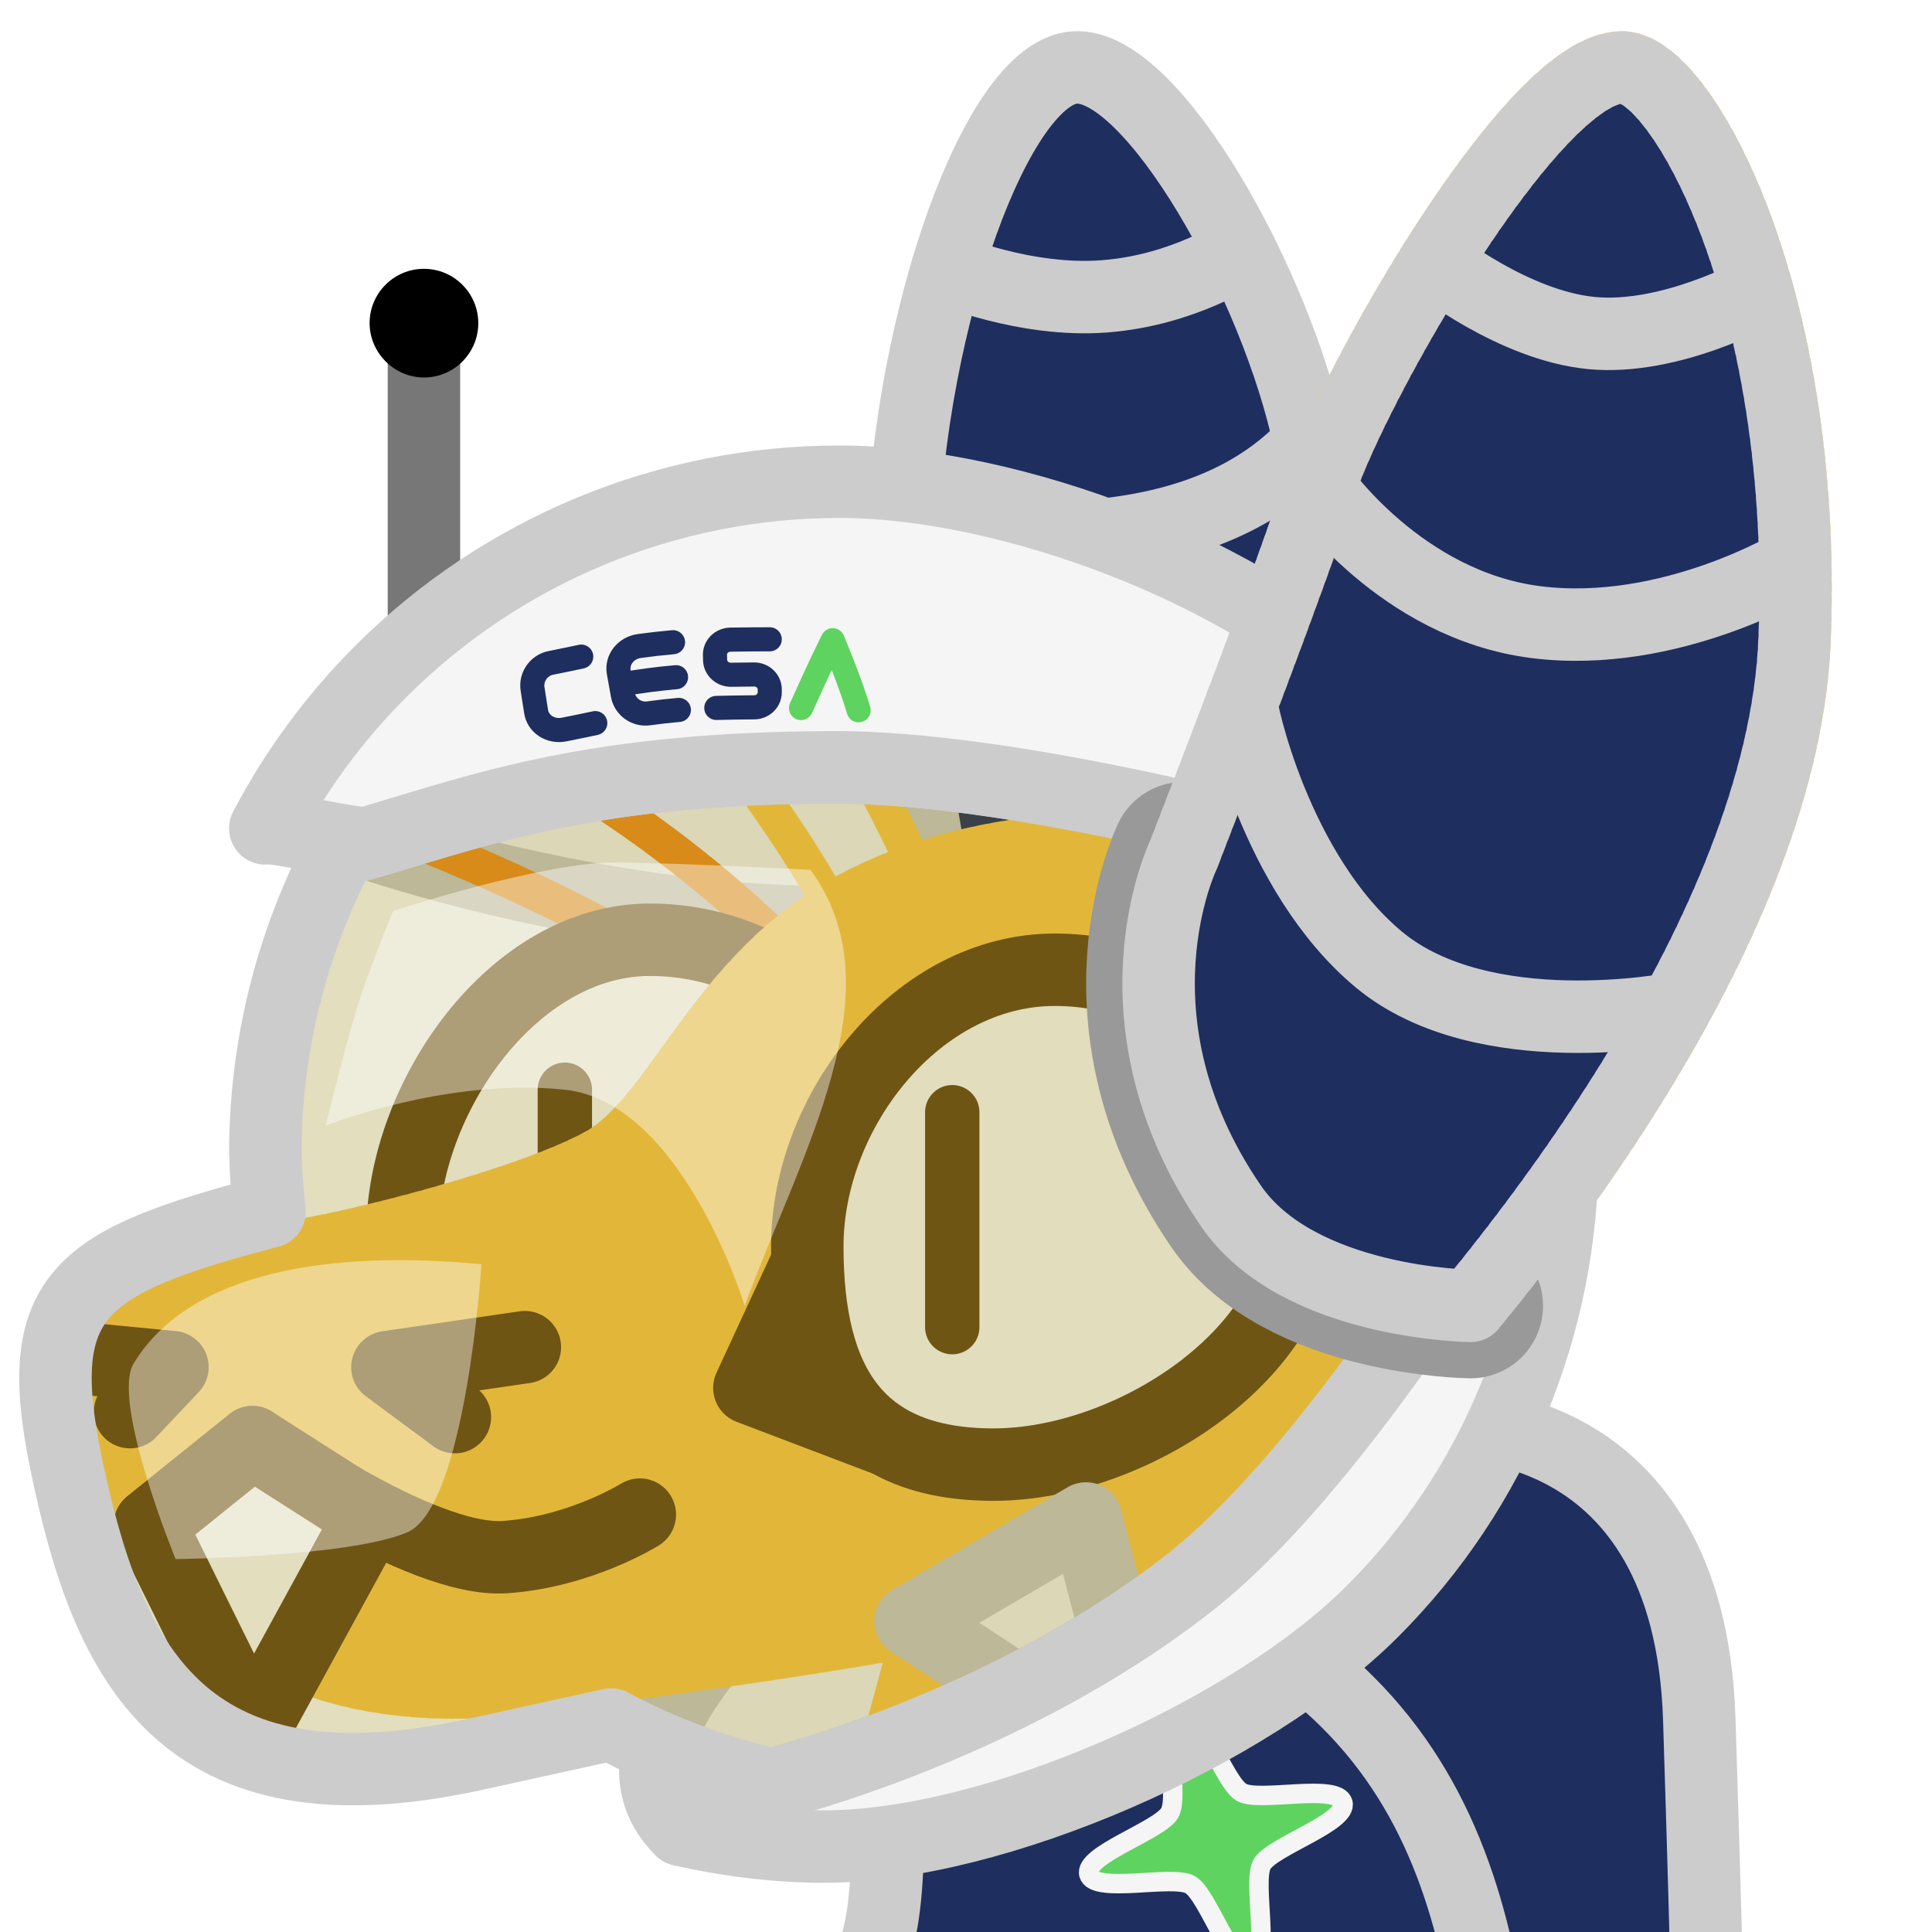 <?xml version="1.0" encoding="UTF-8" standalone="no"?>
<!-- Created with Inkscape (http://www.inkscape.org/) -->

<svg
   version="1.1"
   id="svg824"
   width="1706.667"
   height="1706.667"
   viewBox="0 0 1706.667 1706.667"
   sodipodi:docname="ying_astronaut.svg"
   inkscape:version="1.3.2 (091e20e, 2023-11-25, custom)"
   inkscape:export-filename="D:\Pictures\yingmotes\ying.png"
   inkscape:export-xdpi="72"
   inkscape:export-ydpi="72"
   xmlns:inkscape="http://www.inkscape.org/namespaces/inkscape"
   xmlns:sodipodi="http://sodipodi.sourceforge.net/DTD/sodipodi-0.dtd"
   xmlns="http://www.w3.org/2000/svg"
   xmlns:svg="http://www.w3.org/2000/svg">
  <defs
     id="defs828">
    <inkscape:path-effect
       effect="bend_path"
       id="path-effect24"
       is_visible="true"
       lpeversion="1"
       bendpath="m -381.849,-212.394 c 74.343,-9.851 128.51,-28.832 235.448,-29.192 44.688,-0.15 148.048,1.394 199.76,7.189"
       prop_scale="1"
       scale_y_rel="false"
       vertical="false"
       hide_knot="false"
       bendpath-nodetypes="csc" />
    <inkscape:path-effect
       effect="fillet_chamfer"
       id="path-effect22"
       is_visible="true"
       lpeversion="1"
       nodesatellites_param="F,0,0,1,0,0,0,1 @ F,0,0,1,0,20,0,1 @ F,0,0,1,0,20,0,1 @ F,0,0,1,0,20,0,1 @ F,0,0,1,0,20,0,1 @ F,0,0,1,0,20,0,1"
       radius="20"
       unit="px"
       method="auto"
       mode="F"
       chamfer_steps="1"
       flexible="false"
       use_knot_distance="true"
       apply_no_radius="true"
       apply_with_radius="true"
       only_selected="false"
       hide_knots="false" />
    <inkscape:path-effect
       effect="fillet_chamfer"
       id="path-effect21"
       is_visible="true"
       lpeversion="1"
       nodesatellites_param="F,0,0,1,0,0,0,1 @ F,0,0,1,0,30,0,1 @ F,0,0,1,0,30,0,1 @ F,0,0,1,0,0,0,1"
       radius="30"
       unit="px"
       method="auto"
       mode="F"
       chamfer_steps="1"
       flexible="false"
       use_knot_distance="true"
       apply_no_radius="true"
       apply_with_radius="true"
       only_selected="false"
       hide_knots="false" />
    <inkscape:path-effect
       effect="fillet_chamfer"
       id="path-effect19"
       is_visible="true"
       lpeversion="1"
       nodesatellites_param="F,0,0,1,0,0,0,1 @ F,0,0,1,0,30,0,1 @ F,0,0,1,0,30,0,1 @ F,0,0,1,0,30,0,1"
       radius="30"
       unit="px"
       method="auto"
       mode="F"
       chamfer_steps="1"
       flexible="false"
       use_knot_distance="true"
       apply_no_radius="true"
       apply_with_radius="true"
       only_selected="false"
       hide_knots="false" />
    <marker
       style="overflow:visible"
       id="Dot"
       refX="0"
       refY="0"
       orient="auto"
       inkscape:stockid="Dot"
       markerWidth="0.3"
       markerHeight="0.3"
       viewBox="0 0 1 1"
       inkscape:isstock="true"
       inkscape:collect="always"
       preserveAspectRatio="xMidYMid">
      <path
         transform="scale(0.5)"
         style="fill:context-stroke;fill-rule:evenodd;stroke:none"
         d="M 5,0 C 5,2.76 2.76,5 0,5 -2.76,5 -5,2.76 -5,0 c 0,-2.76 2.3,-5 5,-5 2.76,0 5,2.24 5,5 z"
         sodipodi:nodetypes="sssss"
         id="path18" />
    </marker>
    <inkscape:path-effect
       effect="bend_path"
       id="path-effect24-1"
       is_visible="true"
       lpeversion="1"
       bendpath="M 421.982,590.799 H 843.307"
       prop_scale="1"
       scale_y_rel="false"
       vertical="false"
       hide_knot="false" />
  </defs>
  <sodipodi:namedview
     id="namedview826"
     pagecolor="#ffffff"
     bordercolor="#666666"
     borderopacity="1.0"
     inkscape:pageshadow="2"
     inkscape:pageopacity="0.0"
     inkscape:pagecheckerboard="0"
     showgrid="false"
     inkscape:zoom="0.28634791"
     inkscape:cx="607.65243"
     inkscape:cy="735.11975"
     inkscape:window-width="1920"
     inkscape:window-height="1001"
     inkscape:window-x="-9"
     inkscape:window-y="-9"
     inkscape:window-maximized="1"
     inkscape:current-layer="g12988"
     inkscape:showpageshadow="2"
     inkscape:deskcolor="#d1d1d1" />
  <g
     id="layer1"
     inkscape:label="Ying"
     style="display:inline"
     inkscape:groupmode="layer">
    <path
       style="display:inline;fill:#1e2e5f;fill-opacity:1;stroke:#cccccc;stroke-width:64;stroke-linecap:round;stroke-linejoin:round;stroke-dasharray:none;stroke-dashoffset:0;stroke-opacity:1;paint-order:normal"
       d="m 1279.518,1258.143 c 0,0 212.92,-11.946 221.574,260.659 8.654,272.606 8.654,333.185 8.654,333.185 l -443.525,-10.818 -15.374,-417.712 z"
       id="path30" />
    <path
       style="display:inline;fill:#f5f5f5;fill-opacity:1;stroke:#cccccc;stroke-width:64;stroke-linecap:round;stroke-linejoin:round;stroke-dasharray:none;stroke-dashoffset:0;stroke-opacity:1;paint-order:normal"
       d="m 790.248,1308.652 c -13.802,25.083 -291.762,205.966 -188.402,307.751 0,0 200.84,27.541 320.339,-23.635 119.499,-51.176 206.177,-218.644 206.177,-218.644 z"
       id="path25"
       sodipodi:nodetypes="cc" />
    <path
       style="display:inline;opacity:1;fill:#ffcb4c;fill-opacity:1;stroke:#ffcb4c;stroke-width:64;stroke-linecap:round;stroke-linejoin:round;stroke-miterlimit:4;stroke-dasharray:none;stroke-dashoffset:0;stroke-opacity:1;paint-order:fill markers stroke;stop-color:#000000"
       d="m 848.093,1338.888 -64.785,239.508 62.822,-25.521 -51.043,200.244 459.384,-15.705 c 0,0 -127.607,-94.233 -149.202,-184.539 -21.595,-90.306 51.043,-253.25 51.043,-253.25 z"
       id="path3340"
       inkscape:label="neck" />
    <path
       style="display:inline;fill:#1e2e5f;fill-opacity:1;stroke:#cccccc;stroke-width:64;stroke-linecap:round;stroke-linejoin:round;stroke-dasharray:none;stroke-dashoffset:0;stroke-opacity:1;paint-order:normal"
       d="m 783.308,1578.396 c 5.297,133.023 -13.847,165.859 -36.889,182.722 l 566.846,6.491 c -19.049,-112.552 -58.362,-216.421 -157.308,-294.732 z"
       id="path16"
       sodipodi:nodetypes="ccccc" />
    <path
       sodipodi:type="star"
       style="display:inline;fill:#5fd35f;fill-opacity:1;stroke:#f5f5f5;stroke-width:32;stroke-linecap:round;stroke-linejoin:round;stroke-dasharray:none;stroke-dashoffset:0;stroke-opacity:1;paint-order:normal"
       id="path24"
       inkscape:flatsided="false"
       sodipodi:sides="4"
       sodipodi:cx="1543.6826"
       sodipodi:cy="1454.9775"
       sodipodi:r1="217.43532"
       sodipodi:r2="86.974129"
       sodipodi:arg1="1.5707963"
       sodipodi:arg2="2.3561945"
       inkscape:rounded="0.2"
       inkscape:randomized="0"
       d="m 1543.683,1672.413 c -33.525,0 -37.794,-132.23 -61.5,-155.935 -23.706,-23.706 -155.935,-27.975 -155.935,-61.5 0,-33.525 132.23,-37.794 155.935,-61.5 23.706,-23.706 27.975,-155.935 61.5,-155.935 33.525,0 37.794,132.23 61.5,155.935 23.706,23.706 155.935,27.975 155.935,61.5 0,33.525 -132.23,37.794 -155.935,61.5 -23.706,23.706 -27.975,155.935 -61.5,155.935 z"
       transform="matrix(0.516,-0.146,0.146,0.516,65.106,1098.705)" />
    <g
       id="g12988"
       inkscape:label="head">
      <path
         style="display:inline;fill:#7c7c7c;fill-opacity:1;stroke:#777777;stroke-width:64;stroke-linecap:round;stroke-linejoin:round;stroke-dasharray:none;stroke-dashoffset:0;stroke-opacity:1;marker-end:url(#Dot);paint-order:normal"
         d="M 374.502,665.443 V 285.461"
         id="path17" />
      <path
         style="display:inline;fill:#f5f5f5;fill-opacity:1;stroke:#cccccc;stroke-width:64;stroke-linecap:round;stroke-linejoin:round;stroke-dasharray:none;stroke-dashoffset:0;stroke-opacity:1;paint-order:normal"
         d="M 324.757,744.657 461.177,595.827 1047.151,586.318 1071.984,764 c 0,0 -131.368,50.879 -338.979,50.695 C 525.395,814.512 324.757,744.657 324.757,744.657 Z"
         id="path26" />
      <path
         style="display:inline;opacity:1;fill:#1e2e5f;fill-opacity:1;stroke:#cccccc;stroke-width:64;stroke-linecap:round;stroke-miterlimit:4;stroke-dasharray:none;stroke-dashoffset:0;stroke-opacity:1;paint-order:fill markers stroke;stop-color:#000000"
         d="m 838.982,834.567 c 0,0 -47.97,-170.623 -41.949,-353.256 6.624,-200.914 83.898,-417.283 152.342,-421.699 68.443,-4.416 178.836,192.083 207.538,331.177 28.702,139.094 -4.416,445.985 -4.416,445.985 z"
         id="path4"
         inkscape:label="left ear"
         sodipodi:nodetypes="cssscc" />
      <path
         style="display:inline;fill:none;fill-opacity:1;stroke:#f19020;stroke-width:32;stroke-linecap:round;stroke-linejoin:round;stroke-miterlimit:4;stroke-dasharray:none;stroke-dashoffset:0;stroke-opacity:1;paint-order:fill markers stroke;stop-color:#000000"
         d="m 309.541,720.444 c 111.454,40.207 220.206,91.294 309.137,147.53"
         id="path6280-0-6"
         sodipodi:nodetypes="cc"
         inkscape:label="eyelash left small"
         inkscape:transform-center-x="301.20833"
         inkscape:transform-center-y="-82.395967" />
      <path
         style="display:inline;fill:none;fill-opacity:1;stroke:#f19020;stroke-width:32;stroke-linecap:round;stroke-linejoin:round;stroke-miterlimit:4;stroke-dasharray:none;stroke-dashoffset:0;stroke-opacity:1;paint-order:fill markers stroke;stop-color:#000000"
         d="m 382.575,623.97 c 124.633,58.026 237.321,134.863 334.107,236.744"
         id="path6280-3"
         sodipodi:nodetypes="cc"
         inkscape:label="eyelash left big"
         inkscape:transform-center-x="318.86054"
         inkscape:transform-center-y="-167.13469" />
      <g
         id="g12997"
         inkscape:label="left eye">
        <path
           id="path1915-9"
           style="display:inline;fill:#fefefe;stroke:#65471b;stroke-width:64;stroke-linecap:round;stroke-linejoin:round;paint-order:fill markers stroke;stop-color:#000000"
           inkscape:label="lefteye"
           d="m 792.618,1048.728 c 10e-6,120.717 -155.86,218.577 -276.577,218.577 -120.717,0 -160.577,-55.86 -160.577,-176.577 0,-120.717 97.86,-260.577 218.577,-260.577 120.717,0 218.577,97.86 218.577,218.577 z"
           sodipodi:nodetypes="sssss" />
        <path
           style="opacity:1;fill:#ffffff;fill-opacity:1;stroke:#65471b;stroke-width:48;stroke-linecap:round;stroke-linejoin:round;stroke-miterlimit:4;stroke-dasharray:none;stroke-dashoffset:0;stroke-opacity:1;paint-order:fill markers stroke;stop-color:#000000"
           d="M 498.974,962.622 V 1132.626"
           id="path2372"
           inkscape:label="left pupil" />
      </g>
      <path
         id="path1148"
         style="display:inline;opacity:1;fill:#ffcb4c;stroke:#ffcb4c;stroke-width:64;stroke-linecap:round;stroke-linejoin:round;stroke-miterlimit:4;stroke-dasharray:6.4, 6.4;stroke-dashoffset:0;stroke-opacity:1;paint-order:fill markers stroke;stop-color:#000000"
         inkscape:label="head"
         d="m 1299.055,1153.559 c 0,0 -0.108,-10.821 -0.951,-28.418 -0.422,-8.799 -1.026,-19.291 -1.895,-30.973 -0.869,-11.681 -2,-24.552 -3.473,-38.105 -1.473,-13.553 -3.289,-27.788 -5.523,-42.201 -2.235,-14.413 -4.889,-29.005 -8.043,-43.268 -1.577,-7.131 -3.279,-14.182 -5.115,-21.086 -1.836,-6.904 -3.807,-13.662 -5.922,-20.213 -2.115,-6.551 -4.373,-12.892 -6.787,-18.963 -2.414,-6.071 -4.983,-11.87 -7.715,-17.334 -2.732,-5.464 -5.935,-10.786 -9.539,-15.961 -3.604,-5.175 -7.611,-10.205 -11.949,-15.084 -4.338,-4.879 -9.007,-9.609 -13.94,-14.186 -4.932,-4.576 -10.126,-8.999 -15.514,-13.266 -5.387,-4.266 -10.967,-8.375 -16.67,-12.324 -5.703,-3.949 -11.53,-7.738 -17.41,-11.363 -11.761,-7.251 -23.737,-13.847 -35.371,-19.76 -11.634,-5.913 -22.926,-11.142 -33.32,-15.66 -10.395,-4.519 -19.891,-8.326 -27.934,-11.395 -16.085,-6.137 -26.354,-9.318 -26.354,-9.318 -106.831,-15.988 -232.175,6.969 -312.625,60.014 -101.267,66.77 -136.887,176.629 -198.707,211.955 -61.82,35.325 -225.2,77.273 -280.396,83.897 -55.196,6.623 -183.25,6.625 -161.172,123.641 22.078,117.016 112.599,282.605 377.541,247.279 264.942,-35.326 313.515,-44.157 536.508,-88.314 22.897,-4.534 53.848,-18.32 86.828,-36.947 l 178.449,-2.984 -57.504,-83.7 c 5.358,-4.84 10.6,-9.718 15.633,-14.637 l 97.332,3.258 -40.137,-75.301 c 3.481,-6.554 6.481,-13.021 8.627,-19.307 1.052,-3.082 2.033,-6.627 3.047,-9.977 z"
         sodipodi:nodetypes="csssssssssssssssssscssssssccccccsc" />
      <path
         style="display:none;fill:#123456;stroke:#123456;stroke-width:64;stroke-linecap:round;stroke-linejoin:round;-inkscape-stroke:none;paint-order:fill markers stroke;stop-color:#000000"
         d="M 880.931,744.045 C 763.916,771.643 622.613,916.257 622.613,916.257 620.953,833.211 611.28,749.437 735.213,677.809 c -124.695,-7.457 -249.288,-15.117 -408.452,46.365 0,0 228.984,-258.211 415.9,-274.986 172.212,-15.455 340.275,67.042 340.275,67.042 l 114.484,255.528 c 0,0 -199.473,-55.312 -316.489,-27.714 z"
         id="path1637"
         sodipodi:nodetypes="zcccsccz"
         inkscape:label="top hair" />
      <path
         id="path13483"
         style="display:inline;opacity:1;fill:#ffcb4c;stroke:#ffcb4c;stroke-width:64;stroke-linecap:round;stroke-linejoin:round;stroke-miterlimit:4;stroke-dasharray:6.4, 6.4;stroke-dashoffset:0;stroke-opacity:1;paint-order:fill markers stroke;stop-color:#000000"
         inkscape:label="right ear"
         d="m 1432.895,59.611 c -79.483,-10e-7 -239.79,284.87 -267.15,370.92 -24.36,76.614 -98.927,269.491 -120.113,324.15 0,0 -71.238,145.719 41.809,310.69 59.279,86.506 211.615,88.187 211.615,88.187 C 1395.917,1036.026 1576.365,788.555 1585.234,565.209 1597.378,259.422 1484.437,59.611 1432.895,59.611 Z"
         sodipodi:nodetypes="sscscss" />
      <g
         id="g13003"
         inkscape:label="face">
        <path
           style="opacity:1;fill:none;fill-opacity:1;stroke:#65471b;stroke-width:64;stroke-linecap:round;stroke-linejoin:round;stroke-miterlimit:4;stroke-dasharray:none;stroke-dashoffset:0;stroke-opacity:1;paint-order:fill markers stroke;stop-color:#000000"
           d="m 83.898,1201.07 68.443,6.623 -37.533,39.741"
           id="path2163"
           inkscape:label="left nostril" />
        <path
           style="opacity:1;fill:none;fill-opacity:1;stroke:#65471b;stroke-width:64;stroke-linecap:round;stroke-linejoin:round;stroke-miterlimit:4;stroke-dasharray:none;stroke-dashoffset:0;stroke-opacity:1;paint-order:fill markers stroke;stop-color:#000000"
           d="m 401.828,1251.85 -59.612,-44.157 121.432,-17.663"
           id="path2198"
           inkscape:label="right nostril" />
        <path
           style="opacity:1;fill:none;fill-opacity:1;stroke:#65471b;stroke-width:64;stroke-linecap:round;stroke-linejoin:round;stroke-miterlimit:4;stroke-dasharray:none;stroke-dashoffset:0;stroke-opacity:1;paint-order:fill markers stroke;stop-color:#000000"
           d="m 132.471,1346.787 90.522,-72.859 c 0,0 146.935,106.632 222.993,101.561 66.235,-4.416 119.224,-37.533 119.224,-37.533"
           id="path2200"
           sodipodi:nodetypes="ccsc"
           inkscape:label="mouf" />
        <path
           style="opacity:1;fill:#ffffff;fill-opacity:1;stroke:#65471b;stroke-width:64;stroke-linecap:round;stroke-linejoin:round;stroke-miterlimit:4;stroke-dasharray:none;stroke-dashoffset:0;stroke-opacity:1;paint-order:fill markers stroke;stop-color:#000000"
           d="m 222.993,1530.039 -90.522,-183.251 90.522,-72.859 103.769,66.235 z"
           id="path2202"
           sodipodi:nodetypes="ccccc"
           inkscape:label="toof" />
      </g>
      <g
         id="g12993"
         inkscape:label="right eye">
        <path
           style="opacity:1;fill:#65471b;fill-opacity:1;stroke:#65471b;stroke-width:64;stroke-linecap:round;stroke-linejoin:round;stroke-miterlimit:4;stroke-dasharray:none;stroke-dashoffset:0;stroke-opacity:1;paint-order:fill markers stroke;stop-color:#000000"
           d="m 661.976,1226.049 53.367,-115.501 86.531,168.711 z"
           id="path7852"
           inkscape:label="eyenub"
           sodipodi:nodetypes="cccc" />
        <path
           id="path1915"
           style="opacity:1;fill:#fefefe;stroke:#65471b;stroke-width:64;stroke-linecap:round;stroke-linejoin:round;paint-order:fill markers stroke;stop-color:#000000"
           inkscape:label="righteye"
           d="m 1150.289,1075.222 c 0,120.717 -151.86,218.577 -272.577,218.577 -120.717,0 -164.577,-71.86 -164.577,-192.577 -2e-5,-120.717 97.86,-244.577 218.577,-244.577 120.717,-2e-5 218.577,97.86 218.577,218.577 z"
           sodipodi:nodetypes="sssss" />
        <path
           style="opacity:1;fill:#ffffff;fill-opacity:1;stroke:#65471b;stroke-width:48;stroke-linecap:round;stroke-linejoin:round;stroke-miterlimit:4;stroke-dasharray:none;stroke-dashoffset:0;stroke-opacity:1;paint-order:fill markers stroke;stop-color:#000000"
           d="m 841.19,982.492 v 189.875"
           id="path2350"
           inkscape:label="right pupil" />
      </g>
      <path
         style="opacity:1;fill:none;fill-opacity:1;stroke:#ffcb4c;stroke-width:32;stroke-linecap:round;stroke-linejoin:round;stroke-miterlimit:4;stroke-dasharray:none;stroke-dashoffset:0;stroke-opacity:1;paint-order:fill markers stroke;stop-color:#000000"
         d="m 520.066,531.141 c 103.647,96.481 189.162,207.686 250.305,338.681"
         id="path6280"
         sodipodi:nodetypes="cc"
         inkscape:label="eyelash right big"
         inkscape:transform-center-x="286.04001"
         inkscape:transform-center-y="-187.44716" />
      <path
         style="display:inline;fill:none;fill-opacity:1;stroke:#ffcb4c;stroke-width:32;stroke-linecap:round;stroke-linejoin:round;stroke-miterlimit:4;stroke-dasharray:none;stroke-dashoffset:0;stroke-opacity:1;paint-order:fill markers stroke;stop-color:#000000"
         d="M 632.311,473.128 C 708.902,576.56 776.668,690.324 821.609,795.76"
         id="path6280-0"
         sodipodi:nodetypes="cc"
         inkscape:label="eyelash right small"
         inkscape:transform-center-x="94.1337"
         inkscape:transform-center-y="-199.5101" />
      <path
         style="display:none;fill:#123456;stroke:#123456;stroke-width:64;stroke-linecap:round;stroke-linejoin:round;-inkscape-stroke:none;paint-order:fill markers stroke;stop-color:#000000"
         d="m 1298.031,865.098 c 45.647,210.154 84.28,420.914 -236.189,662.719 0,0 6.961,-79.121 -71.771,-68.56 C 1135.16,1319.134 1298.784,1123.8 1298.031,865.098 Z"
         id="path3091"
         sodipodi:nodetypes="cccc"
         inkscape:label="mane" />
      <path
         style="display:inline;fill:#f5f5f5;fill-opacity:1;stroke:#cccccc;stroke-width:64;stroke-linecap:round;stroke-linejoin:round;stroke-dasharray:none;stroke-dashoffset:0;stroke-opacity:1;paint-order:normal"
         d="m 898.232,1493.504 -93.916,-61.502 154.989,-90.615 30.766,117.869 z"
         id="path27" />
      <path
         id="path1"
         style="fill:#f5f5f5;fill-opacity:1;stroke:#cccccc;stroke-width:64;stroke-linecap:round;stroke-linejoin:round;stroke-dasharray:none"
         d="m 1377.656,966.496 c -62.398,106.938 -203.614,334.806 -326.857,431.488 -138.75,108.847 -307.27,161.335 -355.504,174.828 -8.296,2.321 -93.034,43.488 -93.449,43.59 41.008,9.439 83.025,14.603 125.414,14.826 151.928,10e-5 377.635,-100.354 485.064,-207.783 107.43,-107.429 167.783,-253.134 167.783,-405.062 0,-17.398 -0.887,-34.7 -2.451,-51.887 z"
         sodipodi:nodetypes="cssccssc" />
      <path
         id="path10"
         style="fill:#8f7d00;fill-opacity:0.256;stroke:#cccccc;stroke-width:64;stroke-linecap:round;stroke-linejoin:round;stroke-dasharray:none"
         d="m 735.213,677.809 c -225.531,0.571 -318.696,41.055 -434.887,73.949 -42.858,81.492 -65.914,172.857 -65.914,266.625 0.45,17.33 1.688,34.63 3.707,51.848 -167.934,44.32 -210.549,72.824 -179.953,221.432 36.167,175.666 100.563,315.413 361.571,258.073 l 120.063,-26.376 c 44.924,24.063 92.743,41.695 142.045,53.043 2.829,-0.693 206.338,-50.849 368.953,-178.418 123.244,-96.682 264.459,-324.55 326.857,-431.488 -5.252,-57.726 -19.116,-114.001 -41.017,-166.977 C 1272.576,780.221 935.63,677.301 735.213,677.809 Z"
         sodipodi:nodetypes="scccssccsccs" />
      <path
         id="path9"
         style="fill:#f5f5f5;fill-opacity:1;stroke:#cccccc;stroke-width:64;stroke-linecap:round;stroke-linejoin:round;stroke-dasharray:none"
         d="m 741.26,425.535 c -151.929,-1.3e-4 -297.635,60.354 -405.064,167.783 -41.126,41.126 -75.286,87.894 -101.869,138.439 8.249,-2.335 82.374,15.292 90.431,12.899 105.441,-31.315 199.43,-66.139 410.455,-66.848 200.417,-0.673 537.363,102.412 601.426,121.711 C 1308.119,730.537 1266.131,667.125 1212.324,613.318 1104.895,505.889 893.188,425.535 741.26,425.535 Z"
         sodipodi:nodetypes="cscsscsc" />
      <path
         d="m 1045.631,754.682 c 0,0 -71.238,145.719 41.809,310.69 59.279,86.506 211.615,88.187 211.615,88.187 M 1045.631,754.682 c 0,0 -71.238,145.719 41.809,310.69 59.279,86.506 211.615,88.187 211.615,88.187"
         style="display:inline;fill:none;stroke:#999999;stroke-width:128;stroke-linecap:round;stroke-linejoin:round;stroke-miterlimit:4;stroke-dasharray:none;stroke-dashoffset:0;stroke-opacity:1;paint-order:fill markers stroke;stop-color:#000000"
         id="path1-7" />
      <path
         id="path5"
         style="display:inline;opacity:1;fill:#1e2e5f;stroke:#cccccc;stroke-width:64;stroke-linecap:round;stroke-linejoin:round;stroke-miterlimit:4;stroke-dasharray:6.4, 6.4;stroke-dashoffset:0;stroke-opacity:1;paint-order:fill markers stroke;stop-color:#000000;fill-opacity:1"
         inkscape:label="right ear"
         d="m 1432.895,59.611 c -79.483,-10e-7 -239.79,284.87 -267.15,370.92 -24.36,76.614 -98.927,269.491 -120.113,324.15 0,0 -71.238,145.719 41.809,310.69 59.279,86.506 211.615,88.187 211.615,88.187 C 1395.917,1036.026 1576.365,788.555 1585.234,565.209 1597.378,259.422 1484.437,59.611 1432.895,59.611 Z M 1045.631,754.682 c 0,0 -71.238,145.719 41.809,310.69 59.279,86.506 211.615,88.187 211.615,88.187"
         sodipodi:nodetypes="sscscsscsc" />
      <path
         style="fill:none;fill-opacity:1;stroke:#cccccc;stroke-width:64;stroke-linecap:round;stroke-linejoin:round;stroke-dasharray:none;stroke-dashoffset:0;stroke-opacity:1;paint-order:normal"
         d="m 1096.737,621.394 c -1.085,2.866 29.264,149.841 121.466,226.373 92.202,76.532 261.482,43.09 261.482,43.09"
         id="path11" />
      <path
         style="fill:none;fill-opacity:1;stroke:#cccccc;stroke-width:64;stroke-linecap:round;stroke-linejoin:round;stroke-dasharray:none;stroke-dashoffset:0;stroke-opacity:1;paint-order:normal"
         d="m 1165.744,430.531 c 0,0 71.798,103.862 190.793,119.007 118.994,15.145 229.385,-51.969 229.385,-51.969"
         id="path12" />
      <path
         style="fill:none;fill-opacity:1;stroke:#cccccc;stroke-width:64;stroke-linecap:round;stroke-linejoin:round;stroke-dasharray:none;stroke-dashoffset:0;stroke-opacity:1;paint-order:normal"
         d="m 1267.475,232.036 c 0,0 69.59,55.714 138.823,62.205 69.233,6.491 146.223,-36.171 146.223,-36.171"
         id="path13" />
      <path
         style="fill:none;fill-opacity:1;stroke:#cccccc;stroke-width:64;stroke-linecap:round;stroke-linejoin:round;stroke-dasharray:none;stroke-dashoffset:0;stroke-opacity:1;paint-order:normal"
         d="m 836.58,237.83 c 0,0 68.904,29.333 139.086,23.957 70.182,-5.376 120.28,-39.546 120.28,-39.546"
         id="path14"
         sodipodi:nodetypes="czc" />
      <path
         style="fill:none;fill-opacity:1;stroke:#cccccc;stroke-width:64;stroke-linecap:round;stroke-linejoin:round;stroke-dasharray:none;stroke-dashoffset:0;stroke-opacity:1;paint-order:normal"
         d="m 978.942,471.866 c 79.995,-9.307 138.148,-37.336 177.971,-81.077"
         id="path15"
         sodipodi:nodetypes="cc" />
    </g>
    <g
       id="g23"
       transform="matrix(0.665,-0.016,0.016,0.665,729.449,754.007)"
       inkscape:path-effect="#path-effect24"
       style="display:inline">
      <g
         id="g24">
        <path
           style="fill:none;fill-opacity:1;stroke:#1e2e5f;stroke-width:32;stroke-linecap:round;stroke-linejoin:round;stroke-dasharray:none;stroke-dashoffset:0;stroke-opacity:1;paint-order:normal"
           d="m -318.326,-269.288 c -6.284,1.168 -12.502,2.333 -18.658,3.468 -7.325,1.346 -14.581,2.648 -21.772,3.869 -16.014,2.718 -27.4,17.812 -25.232,34.192 l 3.97,30 c 1.046,7.901 5.387,15.004 12.27,19.709 6.869,4.696 15.597,6.528 24.069,5.095 7.77,-1.314 15.453,-2.693 23.052,-4.098 6.331,-1.166 12.595,-2.339 18.796,-3.492"
           id="path19"
           sodipodi:nodetypes="cccc"
           inkscape:original-d="m 492.24367,545.28602 h -40.26119 a 30,30 0 0 0 -30,30 v 30.26119 a 30,30 0 0 0 30,30 h 40.26119" />
        <path
           style="fill:none;fill-opacity:1;stroke:#1e2e5f;stroke-width:32;stroke-linecap:round;stroke-linejoin:round;stroke-dasharray:none;stroke-dashoffset:0;stroke-opacity:1;paint-order:normal"
           d="m -196.013,-285.467 c -15.035,0.936 -30.038,2.27 -44.991,3.995 -18.047,2.082 -30.543,17.664 -28.019,34.039 l 4.61,29.907 c 2.524,16.375 17.605,27.579 33.761,25.712 13.387,-1.547 26.808,-2.742 40.245,-3.578"
           id="path20"
           sodipodi:nodetypes="ccccsc"
           inkscape:original-d="m 605.79727,545.28602 h -41.18566 c -16.56854,0 -30,13.43146 -30,30 v 30.26119 c 0,16.56854 13.43146,30 30,30 h 41.18566" />
        <path
           style="fill:none;fill-opacity:1;stroke:#1e2e5f;stroke-width:32;stroke-linecap:round;stroke-linejoin:round;stroke-dasharray:none;stroke-dashoffset:0;stroke-opacity:1;paint-order:normal"
           d="m -264.146,-231.333 c 23.553,-3.561 47.259,-6.099 71.03,-7.578"
           id="path21"
           sodipodi:nodetypes="cc"
           inkscape:original-d="m 536.89463,591.93863 h 68.90264" />
        <path
           style="fill:none;fill-opacity:1;stroke:#1e2e5f;stroke-width:32;stroke-linecap:round;stroke-linejoin:round;stroke-dasharray:none;stroke-dashoffset:0;stroke-opacity:1;paint-order:normal"
           d="m -1480.846,-127.787 c -17.338,-0.41 -34.712,-0.694 -52.121,-0.815 -11.702,-0.081 -21.127,8.89 -21.115,19.936 l 0.01,6.653 c 0.012,11.044 9.354,19.983 20.784,20.062 10.194,0.071 20.388,0.199 30.582,0.377 11.494,0.2 20.549,9.38 20.288,20.422 l -0.085,3.608 c -0.261,11.044 -9.682,19.77 -20.963,19.573 -16.878,-0.294 -33.725,-0.451 -50.539,-0.433"
           id="path22"
           sodipodi:nodetypes="cccccc"
           transform="translate(1413.326,-158.445)"
           inkscape:original-d="m -687.52843,703.7313 h -49.45846 a 20,20 135 0 0 -20,20 v 6.65261 a 20,20 45 0 0 20,20 h 29.45846 a 20,20 45 0 1 20,20 v 3.60858 a 20,20 135 0 1 -20,20 h -49.45846" />
        <path
           style="fill:none;fill-opacity:1;stroke:#5fd35f;stroke-width:32;stroke-linecap:round;stroke-linejoin:round;stroke-dasharray:none;stroke-dashoffset:0;stroke-opacity:1;paint-order:normal"
           d="m -28.193,-193.998 c 11.763,-24.752 23.831,-49.415 36.43,-73.939 2.577,-5.042 5.177,-10.079 7.812,-15.109 11.947,31.083 23.498,62.356 32.147,93.869"
           id="path23"
           sodipodi:nodetypes="ccc"
           inkscape:original-d="m 766.33881,636.31213 38.48414,-91.02611 38.48414,91.02611" />
      </g>
    </g>
    <path
       style="fill:#ffffff;fill-opacity:0.429;stroke:none;stroke-width:64;stroke-linecap:round;stroke-linejoin:round;stroke-dasharray:none;stroke-dashoffset:0;stroke-opacity:1;paint-order:normal"
       d="m 287.612,994.403 c 0,0 19.888,-81.082 30.597,-113.209 10.709,-32.127 29.067,-76.493 29.067,-76.493 0,0 132.674,-43.583 197.351,-42.836 64.676,0.747 171.269,6.5 171.269,6.5 78.186,106.349 -8.671,249.977 -58.06,385.142 0,0 -54.733,-179.871 -158.862,-190.886 -104.129,-11.014 -211.362,31.781 -211.362,31.781 z"
       id="path28"
       sodipodi:nodetypes="cscsccsc" />
    <path
       style="fill:#ffffff;fill-opacity:0.429;stroke:none;stroke-width:64;stroke-linecap:round;stroke-linejoin:round;stroke-dasharray:none;stroke-dashoffset:0;stroke-opacity:1;paint-order:normal"
       d="m 155.124,1377.234 c 0,0 -57.274,-139.438 -37.004,-172.852 49.305,-81.276 173.701,-100.358 307.179,-87.59 0,0 -13.633,214.978 -65.787,236.927 -52.153,21.949 -204.388,23.515 -204.388,23.515 z"
       id="path29"
       sodipodi:nodetypes="cscsc" />
  </g>
</svg>
